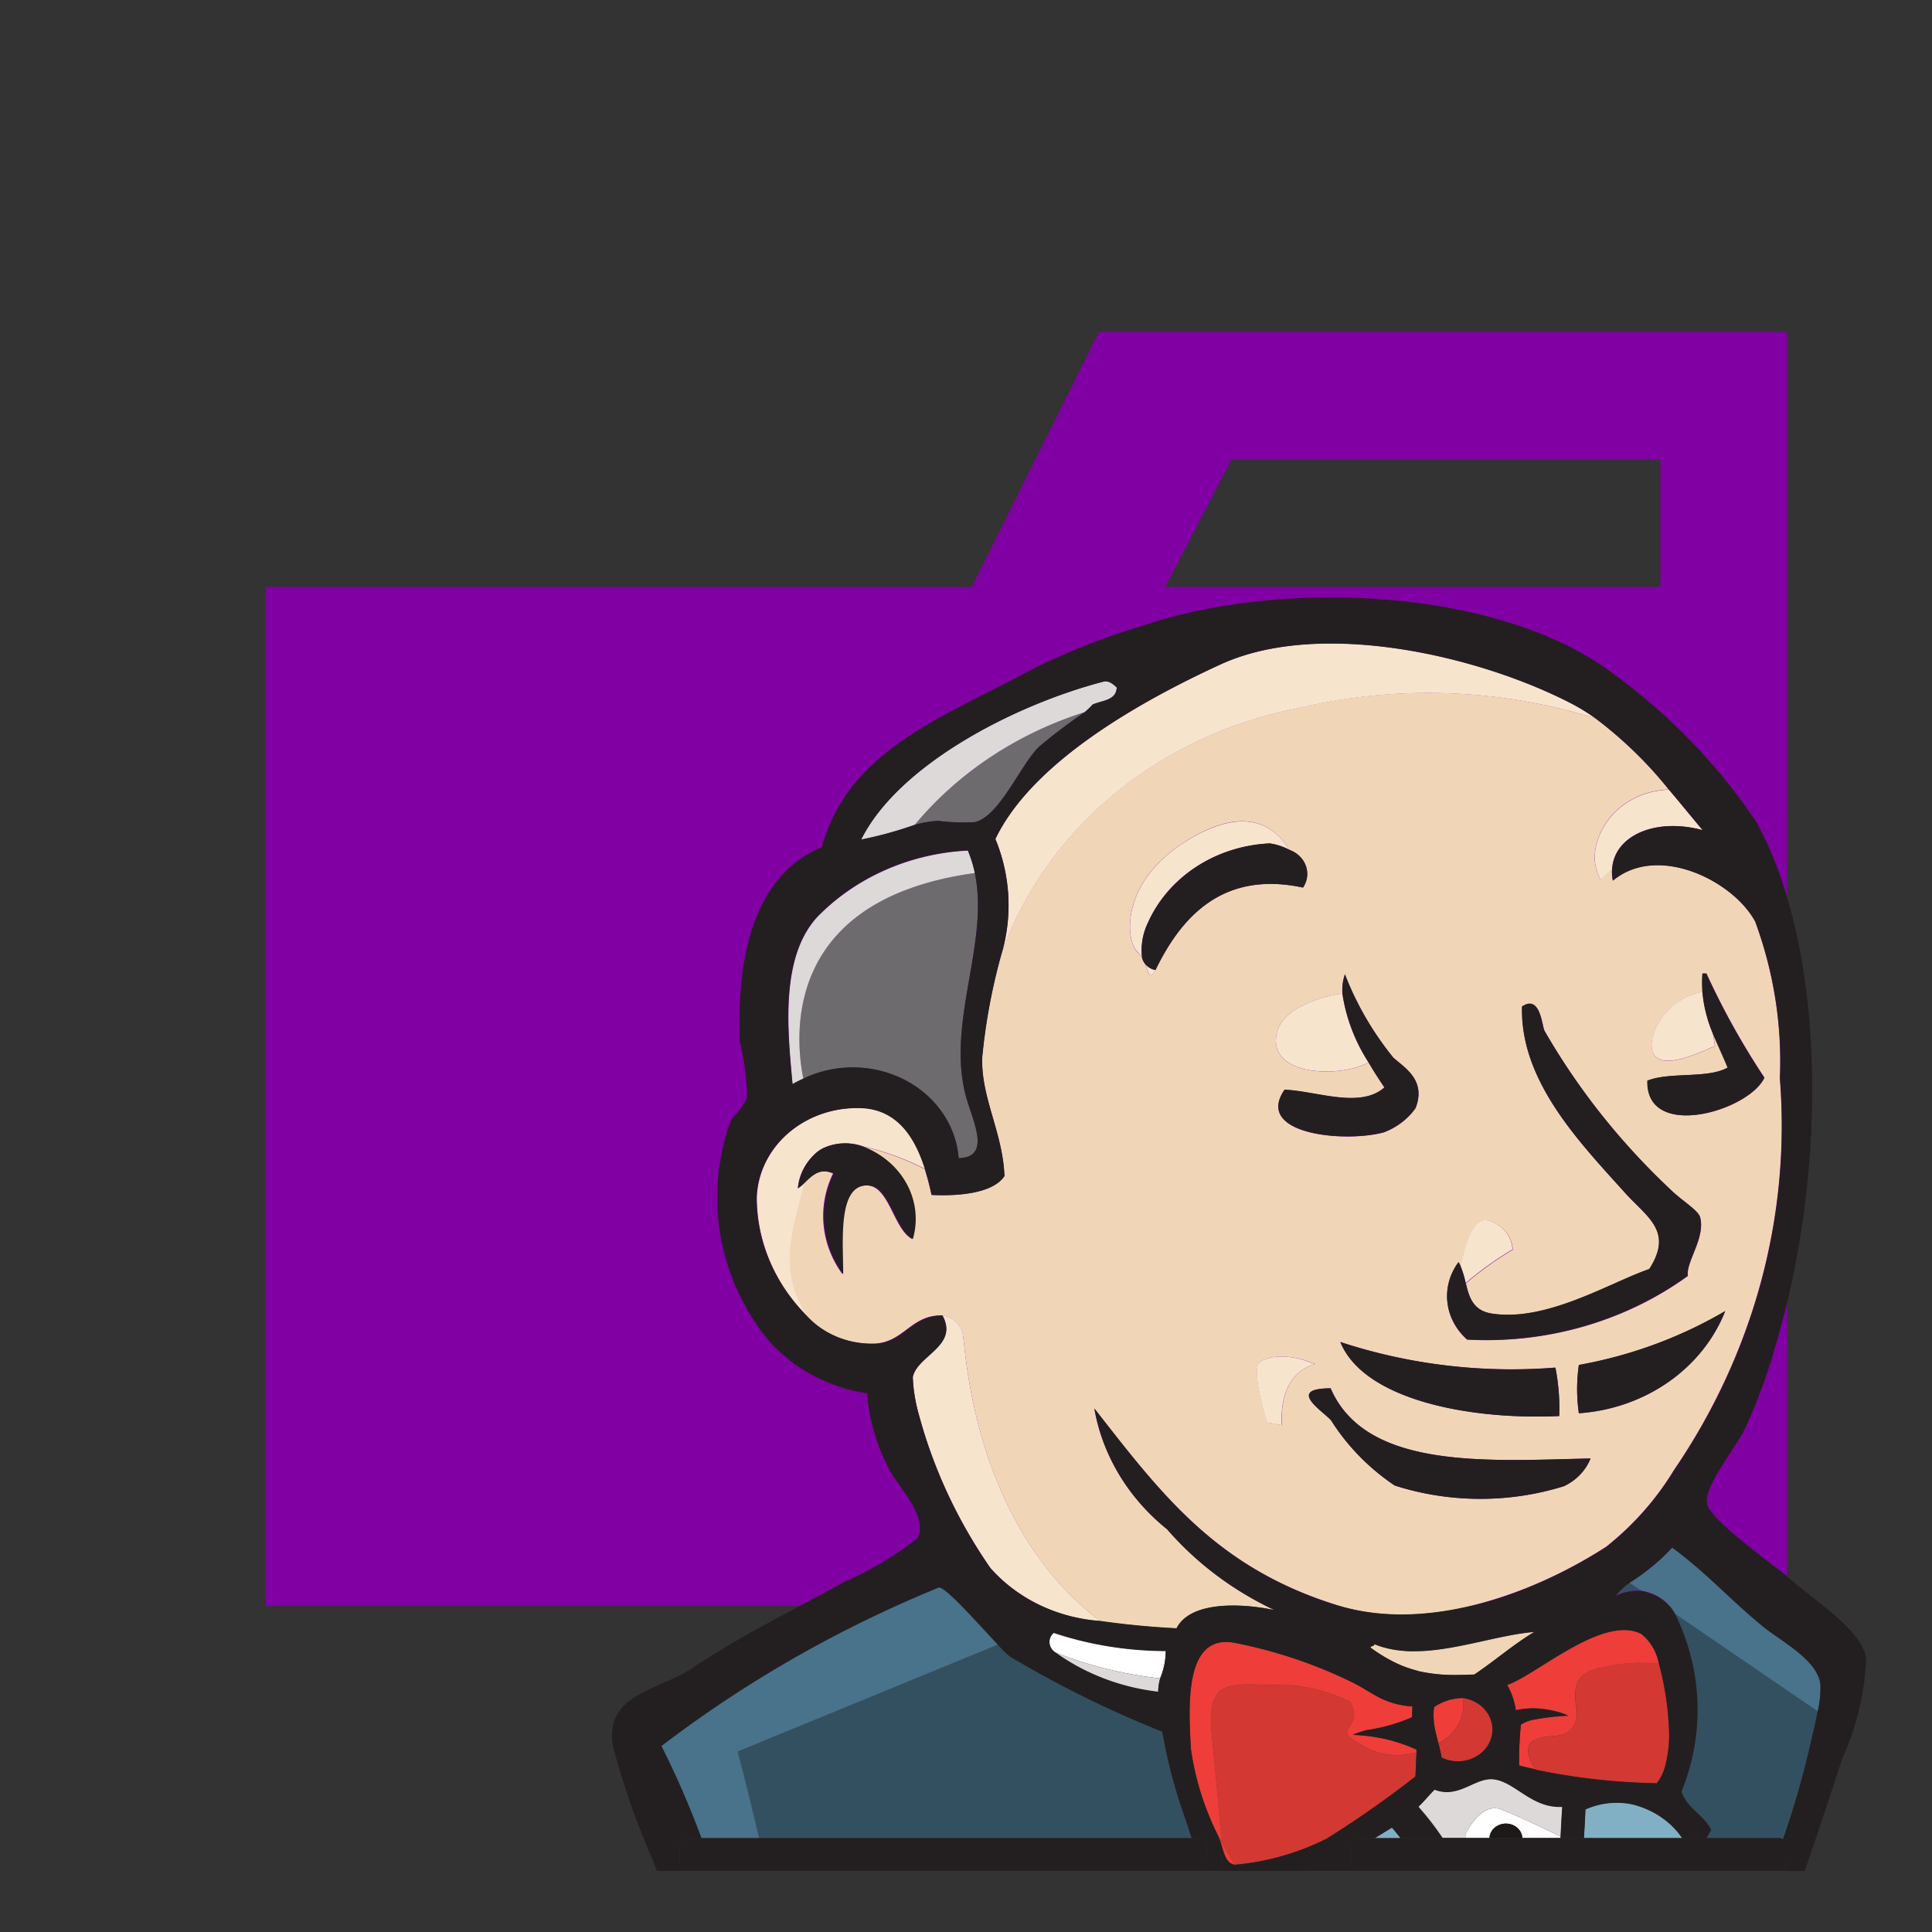 <?xml version="1.0" encoding="UTF-8" standalone="no"?>
<svg
   viewBox="0 0 32 32"
   version="1.1"
   id="svg1386"
   sodipodi:docname="folder_type_jenkins.svg"
   inkscape:version="1.1.2 (0a00cf5339, 2022-02-04)"
   xmlns:inkscape="http://www.inkscape.org/namespaces/inkscape"
   xmlns:sodipodi="http://sodipodi.sourceforge.net/DTD/sodipodi-0.dtd"
   xmlns="http://www.w3.org/2000/svg"
   xmlns:svg="http://www.w3.org/2000/svg">
  <rect x="0" y="0" width="32" height="32" fill="#333333" stroke="none"/>
  <defs
     id="defs1390" />
  <sodipodi:namedview
     id="namedview1388"
     pagecolor="#ffffff"
     bordercolor="#666666"
     borderopacity="1.0"
     inkscape:pageshadow="2"
     inkscape:pageopacity="0.0"
     inkscape:pagecheckerboard="0"
     showgrid="false"
     inkscape:zoom="26.0625"
     inkscape:cx="9.1702638"
     inkscape:cy="16"
     inkscape:window-width="2560"
     inkscape:window-height="1371"
     inkscape:window-x="0"
     inkscape:window-y="32"
     inkscape:window-maximized="1"
     inkscape:current-layer="svg1386" />
  <title
     id="title1276">file_type_jenkins</title>
  <path
     d="M 27.5,5.5 H 18.2 L 16.1,9.72 H 4.4 V 26.6 H 29.6 V 5.5 Z m 0,4.22 h -8.2 l 1.1,-2.11 h 7.1 z"
     style="fill:#8000a3;stroke-width:1.002;fill-opacity:1"
     id="path1474" />
  <path
     d="m 23.404,27.351 c -0.056,0 -0.111,0 -0.164,-0.007 0.053,0.004 0.108,0.007 0.164,0.007 z"
     style="fill:none;stroke-width:0.785"
     id="path1278" />
  <path
     d="m 22.918,27.286 a 1.58,1.454 0 0 0 0.321,0.057 1.58,1.454 0 0 1 -0.321,-0.057 z"
     style="fill:none;stroke-width:0.785"
     id="path1280" />
  <path
     d="m 23.877,29.112 c -0.017,-0.091 -0.035,-0.166 -0.052,-0.234 v 0 c 0.017,0.067 0.035,0.142 0.052,0.234 z"
     style="fill:none;stroke-width:0.785"
     id="path1282" />
  <path
     d="m 13.516,19.096 a 0.681,0.627 0 0 1 0.134,-0.086 0.476,0.438 0 0 0 -0.134,0.086 z"
     style="fill:#f0d6b7;stroke-width:0.785"
     id="path1284" />
  <path
     d="m 15.953,22.138 c 0.049,0.317 0.196,3.137 2.265,4.708 a 12.662,11.649 0 0 0 1.268,0.122 c 0.229,-0.452 1.074,-0.417 1.625,-0.301 A 5.443,5.008 0 0 1 19.329,25.327 3.657,3.364 0 0 1 18.124,23.327 c 1.104,1.409 2.016,2.636 4.022,3.259 1.519,0.469 3.292,-0.215 4.459,-0.969 a 5.124,4.714 0 0 0 1.118,-1.265 11.661,10.728 0 0 0 1.756,-6.494 7.833,7.207 0 0 0 -0.409,-2.596 c -0.371,-0.684 -1.624,-1.296 -2.358,-0.678 a 0.876,0.806 0 0 1 -0.013,-0.185 c -0.117,0.101 -0.188,0.175 -0.188,0.175 a 0.99,0.911 0 0 1 -0.1,-0.367 1.27,1.168 0 0 1 1.228,-1.13 7.102,6.534 0 0 0 -1.211,-1.177 8.589,7.902 0 0 0 -4.951,-0.167 6.599,6.071 0 0 0 -4.892,4.068 11.532,10.61 0 0 0 -0.318,1.705 c -0.025,0.666 0.341,1.247 0.368,1.971 -0.196,0.297 -0.793,0.334 -1.207,0.313 -0.03,-0.141 -0.067,-0.285 -0.111,-0.426 a 4.223,3.885 0 0 0 -1.036,-0.377 1.407,1.295 0 0 1 0.826,1.535 c -0.305,-0.16 -0.378,-0.866 -0.737,-0.887 -0.513,-0.029 -0.419,0.916 -0.417,1.469 a 1.876,1.726 0 0 1 -0.156,-1.667 c -0.233,-0.105 -0.364,0.046 -0.491,0.163 -0.182,0.78 -0.448,1.411 0.051,2.2 a 1.42,1.306 0 0 0 1.158,0.452 c 0.464,-0.042 0.578,-0.47 1.084,-0.466 a 0.42,0.386 0 0 1 0.353,0.353 z m 5.28,1.467 -0.246,-0.046 c 0,0 -0.257,-0.829 -0.133,-0.984 0.066,-0.081 0.426,-0.202 0.93,0.021 -0.003,7.54e-4 -0.601,0.093 -0.551,1.009 z m 4.672,1.01 a 4.315,3.97 0 0 1 -2.805,-0.011 3.837,3.531 0 0 1 -1.05,-1.075 c -0.127,-0.151 -0.759,-0.533 -0.01,-0.534 v 0 c 0.587,1.356 2.604,1.199 4.304,1.162 a 0.91,0.837 0 0 1 -0.439,0.458 z m 0.246,-1.205 a 3.288,3.025 0 0 1 0,-0.801 6.99,6.431 0 0 0 2.423,-0.893 v 0 a 2.804,2.58 0 0 1 -2.424,1.692 z m 2.256,-6.081 c -0.15,0.046 -1.122,0.574 -1.046,-0.092 a 1.104,1.015 0 0 1 0.84,-0.811 2.487,2.288 0 0 1 0,-0.301 v 0 h 0.065 a 14.038,12.916 0 0 0 0.96,1.725 c -0.26,0.556 -1.965,1.047 -1.937,0.05 0.368,-0.151 1.005,-0.03 1.331,-0.219 -0.077,-0.194 -0.164,-0.377 -0.246,-0.569 z m -4.247,3.578 a 0.589,0.542 0 0 1 0.038,0.075 c 0.074,-0.382 0.212,-0.829 0.449,-0.763 a 0.56,0.515 0 0 1 0.409,0.481 5.656,5.204 0 0 0 -0.776,0.556 c 0.053,0.226 0.118,0.452 0.428,0.503 0.906,0.142 1.959,-0.51 2.611,-0.737 0.404,-0.627 -0.035,-0.857 -0.399,-1.26 -0.745,-0.829 -1.744,-1.85 -1.708,-3.088 0.301,-0.201 0.327,0.307 0.37,0.399 a 12.286,11.304 0 0 0 2.082,2.626 c 0.175,0.176 0.464,0.346 0.496,0.463 0.093,0.34 -0.241,0.746 -0.202,0.972 v 0 a 5.393,4.962 0 0 1 -3.657,1.055 1.082,0.996 0 0 1 -0.143,-1.282 z m 1.603,1.748 a 4.039,3.716 0 0 1 0.062,0.799 C 24.342,23.522 22.589,23.184 22.2,22.227 a 8.421,7.747 0 0 0 3.562,0.426 z m -3.485,-6.514 a 5.694,5.238 0 0 0 0.8,1.378 c 0.187,0.167 0.549,0.371 0.369,0.835 a 1.151,1.059 0 0 1 -0.526,0.402 c -0.647,0.176 -2.154,0.036 -1.644,-0.706 0.535,0.023 1.254,0.319 1.654,-0.038 -0.078,-0.114 -0.171,-0.257 -0.264,-0.415 -0.409,0.238 -1.534,0.249 -1.534,-0.361 0,-0.642 1.096,-0.779 1.096,-0.779 l 0.008,0.018 a 0.909,0.836 0 0 1 0.039,-0.337 z m -2.64,-2.206 c 0.978,-0.614 1.474,-0.264 1.719,0.142 a 0.465,0.428 0 0 1 0.224,0.624 c -1.357,-0.291 -2.032,0.523 -2.444,1.366 -0.106,0.176 -0.111,0.051 -0.172,-0.102 a 0.321,0.295 0 0 1 -0.05,-0.102 0.451,0.415 0 0 0 -0.075,-0.091 c -0.196,-0.186 -0.299,-1.148 0.797,-1.836 z"
     style="fill:#f0d6b7;stroke-width:0.785"
     id="path1286" />
  <path
     d="m 12.572,30.444 h 7.166 c -0.033,-0.102 -0.065,-0.202 -0.097,-0.297 A 9.959,9.163 0 0 1 19.252,28.68 17.258,15.878 0 0 1 16.725,27.434 1.927,1.772 0 0 1 16.528,27.24 l -4.312,1.772 c 0,0 0.155,0.568 0.355,1.432 z"
     style="fill:#335061;stroke-width:0.785"
     id="path1288" />
  <path
     d="m 15.151,13.662 a 1.74,1.601 0 0 1 0.382,-0.066 3.125,2.875 0 0 0 0.612,0.022 c 0.404,-0.093 0.747,-0.927 1.052,-1.238 a 9.279,8.537 0 0 1 0.77,-0.585 6.014,5.534 0 0 0 -2.816,1.867 z"
     style="fill:#6d6b6d;stroke-width:0.785"
     id="path1290" />
  <path
     d="m 13.304,17.869 a 1.758,1.617 0 0 1 2.575,1.316 c 0.568,-0.014 0.212,-0.652 0.11,-1.064 -0.302,-1.211 0.399,-2.516 0.157,-3.662 -3.165,0.435 -2.987,2.672 -2.842,3.41 z"
     style="fill:#6d6b6d;stroke-width:0.785"
     id="path1292" />
  <path
     d="m 18.275,11.29 c -1.49,0.389 -3.399,1.385 -4.012,2.616 a 6.05,5.566 0 0 0 0.888,-0.244 6.014,5.534 0 0 1 2.816,-1.867 1.348,1.241 0 0 0 0.13,-0.125 c 0.157,-0.07 0.39,-0.065 0.399,-0.282 -0.068,-0.067 -0.14,-0.118 -0.221,-0.097 z"
     style="fill:#dcd9d8;stroke-width:0.785"
     id="path1294" />
  <path
     d="m 13.568,15.157 c -0.655,0.667 -0.521,1.915 -0.44,2.803 a 1.9,1.748 0 0 1 0.178,-0.09 c -0.147,-0.737 -0.323,-2.975 2.842,-3.41 a 2.301,2.117 0 0 0 -0.116,-0.371 3.61,3.321 0 0 0 -2.464,1.069 z"
     style="fill:#dcd9d8;stroke-width:0.785"
     id="path1296" />
  <path
     d="M 15.953,22.138 A 0.42,0.386 0 0 0 15.609,21.786 c 0.274,0.503 -0.422,0.661 -0.491,1.021 a 3.142,2.89 0 0 0 0.102,0.627 9.294,8.55 0 0 0 1.183,2.535 2.604,2.396 0 0 0 1.818,0.878 c -2.071,-1.571 -2.219,-4.391 -2.268,-4.708 z"
     style="fill:#f7e4cd;stroke-width:0.785"
     id="path1298" />
  <path
     d="M 25.051,20.696 A 0.56,0.515 0 0 0 24.642,20.215 c -0.237,-0.062 -0.374,0.381 -0.449,0.763 a 1.945,1.79 0 0 1 0.082,0.273 5.656,5.204 0 0 1 0.776,-0.556 z"
     style="fill:#f7e4cd;stroke-width:0.785"
     id="path1300" />
  <path
     d="m 27.359,17.235 c -0.075,0.666 0.901,0.138 1.046,0.092 l -0.035,-0.215 a 2.649,2.437 0 0 1 -0.171,-0.688 1.104,1.015 0 0 0 -0.84,0.811 z"
     style="fill:#f7e4cd;stroke-width:0.785"
     id="path1302" />
  <path
     d="m 21.133,17.235 c 0,0.609 1.122,0.599 1.534,0.361 a 3.318,3.053 0 0 1 -0.43,-1.122 l -0.008,-0.018 c 0,0 -1.096,0.137 -1.096,0.779 z"
     style="fill:#f7e4cd;stroke-width:0.785"
     id="path1304" />
  <path
     d="m 13.316,19.601 a 0.655,0.603 0 0 1 -0.102,0.082 1,0.92 0 0 1 0.303,-0.588 0.476,0.438 0 0 1 0.133,-0.085 0.802,0.737 0 0 1 0.64,-0.024 4.223,3.885 0 0 1 1.036,0.377 c -0.158,-0.5 -0.429,-0.951 -0.989,-1.008 a 1.665,1.532 0 0 0 -1.801,1.479 3.159,2.906 0 0 0 0.831,1.964 c -0.499,-0.785 -0.233,-1.415 -0.051,-2.196 z"
     style="fill:#f7e4cd;stroke-width:0.785"
     id="path1306" />
  <path
     d="m 21.482,11.735 a 8.589,7.902 0 0 1 4.951,0.167 3.379,3.109 0 0 0 -0.401,-0.248 c -1.547,-0.803 -4.164,-1.406 -5.813,-0.652 -1.327,0.609 -3.122,1.617 -3.733,2.893 a 3.364,3.095 0 0 1 0.101,1.907 6.599,6.071 0 0 1 4.896,-4.068 z"
     style="fill:#f7e4cd;stroke-width:0.785"
     id="path1308" />
  <path
     d="m 26.413,14.21 a 0.99,0.911 0 0 0 0.1,0.367 c 0,0 0.071,-0.075 0.188,-0.175 0.025,-0.553 0.708,-0.868 1.5,-0.652 -0.182,-0.215 -0.366,-0.444 -0.558,-0.67 a 1.27,1.168 0 0 0 -1.231,1.13 z"
     style="fill:#f7e4cd;stroke-width:0.785"
     id="path1310" />
  <path
     d="m 18.966,15.965 c 0.061,0.151 0.067,0.279 0.172,0.102 a 0.285,0.262 0 0 1 -0.172,-0.102 z"
     style="fill:#f7e4cd;stroke-width:0.785"
     id="path1312" />
  <path
     d="m 18.916,15.863 a 1.217,1.119 0 0 1 0.093,-0.571 2.306,2.121 0 0 1 2.022,-1.322 0.941,0.866 0 0 1 0.327,0.108 c -0.246,-0.405 -0.737,-0.753 -1.719,-0.142 -1.095,0.688 -0.996,1.65 -0.797,1.833 a 0.451,0.415 0 0 1 0.073,0.093 z"
     style="fill:#f7e4cd;stroke-width:0.785"
     id="path1314" />
  <path
     d="m 12.217,29.012 4.312,-1.772 c -0.316,-0.337 -0.883,-0.979 -0.982,-0.947 a 19.715,18.138 0 0 0 -4.593,2.625 16.568,15.243 0 0 1 0.663,1.526 h 0.956 c -0.201,-0.864 -0.355,-1.432 -0.355,-1.432 z"
     style="fill:#49728b;stroke-width:0.785"
     id="path1316" />
  <path
     d="m 29.534,30.465 a 17.059,15.695 0 0 0 0.449,-1.55 c 0.029,-0.136 0.087,-0.358 0.128,-0.569 L 27.747,26.73 a 4.194,3.859 0 0 1 0.106,2.938 c 0.082,0.28 0.372,0.388 0.491,0.64 -0.028,0.045 -0.056,0.09 -0.082,0.135 h 1.208 a 0.122,0.112 0 0 1 0.062,0.022 z"
     style="fill:#335061;stroke-width:0.785"
     id="path1318" />
  <path
     d="m 27.439,29.536 a 0.885,0.814 0 0 0 0.141,-0.287 0.885,0.814 0 0 1 -0.141,0.287 z"
     style="fill:#335061;stroke-width:0.785"
     id="path1320" />
  <path
     d="m 26.764,26.427 a 0.776,0.714 0 0 1 0.421,-0.08 L 26.99,26.213 a 1.193,1.098 0 0 0 -0.226,0.213 z"
     style="fill:#335061;stroke-width:0.785"
     id="path1322" />
  <path
     d="m 30.153,27.883 c -0.061,-0.405 -0.655,-0.704 -0.96,-0.954 -0.56,-0.462 -0.91,-0.869 -1.493,-1.3 a 3.595,3.308 0 0 1 -0.711,0.585 l 0.195,0.133 a 0.763,0.702 0 0 1 0.562,0.384 l 2.361,1.614 a 1.915,1.762 0 0 0 0.046,-0.463 z"
     style="fill:#49728b;stroke-width:0.785"
     id="path1324" />
  <path
     d="m 24.271,30.384 a 0.359,0.33 0 0 0 0.007,0.057 h 0.392 a 0.273,0.251 0 0 1 0.545,0 h 0.634 v -0.023 c -0.224,-0.108 -0.715,-0.343 -0.982,-0.447 -0.347,-0.134 -0.596,0.412 -0.596,0.412 z"
     style="fill:#ffffff;stroke-width:0.785"
     id="path1326" />
  <path
     d="m 24.271,30.384 c 0,0 0.246,-0.55 0.598,-0.413 0.264,0.104 0.754,0.338 0.982,0.447 0.008,-0.166 0.016,-0.331 0.028,-0.497 -0.506,0.029 -0.787,-0.421 -1.141,-0.456 -0.309,-0.031 -0.573,0.328 -0.974,0.172 -0.093,0.093 -0.176,0.195 -0.27,0.287 a 5.169,4.755 0 0 1 0.4,0.516 h 0.39 a 0.359,0.33 0 0 1 -0.012,-0.057 z"
     style="fill:#dcd9d8;stroke-width:0.785"
     id="path1328" />
  <path
     d="m 19.309,27.348 a 5.517,5.076 0 0 1 -1.858,-0.301 0.231,0.212 0 0 0 0.014,0.317 6.269,5.768 0 0 0 1.752,0.435 1.431,1.317 0 0 0 0.092,-0.451 z"
     style="fill:#ffffff;stroke-width:0.785"
     id="path1330" />
  <path
     d="m 19.183,28.026 a 1.01,0.929 0 0 1 0.034,-0.226 6.269,5.768 0 0 1 -1.752,-0.435 3.469,3.192 0 0 0 1.719,0.661 z"
     style="fill:#dcd9d8;stroke-width:0.785"
     id="path1332" />
  <path
     d="m 27.58,29.249 a 2.426,2.232 0 0 0 0.06,-0.655 5.778,5.316 0 0 0 -0.164,-1.038 2.456,2.26 0 0 0 -0.826,0.037 c -0.246,0.046 -0.499,0.092 -0.548,0.367 -0.049,0.275 0.1,0.413 -0.05,0.642 -0.15,0.229 -0.399,0.092 -0.648,0.226 -0.169,0.093 -0.062,0.335 0.024,0.481 a 9.938,9.143 0 0 0 2.013,0.226 0.885,0.814 0 0 0 0.138,-0.285 z"
     style="fill:#d33833;stroke-width:0.785"
     id="path1334" />
  <path
     d="m 20.169,30.399 c 0.013,0.032 0.027,0.066 0.038,0.096 0.011,0.03 0.024,0.07 0.034,0.105 l -0.007,-0.088 z"
     style="fill:#d33833;stroke-width:0.785"
     id="path1336" />
  <path
     d="m 23.445,29.424 q 0.008,-0.199 0.017,-0.397 a 1.072,0.986 0 0 1 -0.786,-0.056 c -0.767,-0.385 -0.041,-0.271 -0.313,-0.782 a 2.649,2.438 0 0 0 -1.002,-0.275 c -1.005,0 -1.392,-0.186 -1.284,0.881 0.056,0.572 0.107,1.144 0.156,1.717 0.082,0.142 0.156,0.269 0.215,0.377 a 3.958,3.641 0 0 0 1.501,-0.421 17.199,15.824 0 0 0 1.496,-1.044 z"
     style="fill:#d33833;stroke-width:0.785"
     id="path1338" />
  <path
     d="m 23.825,28.878 c 0.017,0.067 0.035,0.142 0.052,0.234 v 0 a 0.573,0.527 0 1 0 0.35,-0.987 0.78,0.718 0 0 1 -0.403,0.753 z"
     style="fill:#d33833;stroke-width:0.785"
     id="path1340" />
  <path
     d="m 25.402,28.83 c 0.246,-0.138 0.499,0 0.648,-0.226 0.149,-0.226 0,-0.367 0.05,-0.642 0.05,-0.275 0.299,-0.321 0.548,-0.367 a 2.456,2.26 0 0 1 0.826,-0.037 0.921,0.847 0 0 0 -0.285,-0.491 c -0.612,-0.328 -1.683,0.621 -2.182,0.823 l -0.047,0.017 a 1.387,1.276 0 0 1 0.143,0.42 1.208,1.111 0 0 1 0.337,-0.032 1.442,1.327 0 0 1 0.226,0.025 c 0.037,0.007 0.073,0.015 0.109,0.024 a 1.198,1.102 0 0 1 0.199,0.069 3.446,3.171 0 0 0 -0.62,0.075 0.573,0.527 0 0 0 -0.164,0.072 7.056,6.492 0 0 0 -0.029,0.678 q 0.129,0.034 0.264,0.063 c -0.086,-0.138 -0.193,-0.38 -0.024,-0.473 z"
     style="fill:#ef3d3a;stroke-width:0.785"
     id="path1342" />
  <path
     d="m 20.242,30.599 c 0.042,0.138 0.078,0.262 0.207,0.29 -0.059,-0.108 -0.133,-0.236 -0.215,-0.377 z"
     style="fill:#ef3d3a;stroke-width:0.785"
     id="path1344" />
  <path
     d="m 20.077,28.794 c -0.106,-1.067 0.278,-0.881 1.284,-0.881 a 2.649,2.438 0 0 1 1.002,0.275 c 0.272,0.511 -0.454,0.397 0.313,0.782 a 1.072,0.986 0 0 0 0.786,0.056 v -0.047 a 2.488,2.289 0 0 0 -0.75,-0.218 2.866,2.636 0 0 0 -0.304,-0.027 1.273,1.171 0 0 1 0.238,-0.08 2.69,2.474 0 0 0 0.742,-0.212 c 0,-0.06 0.005,-0.119 0.007,-0.178 a 1.542,1.418 0 0 1 -0.164,-0.02 1.281,1.179 0 0 1 -0.145,-0.033 1.298,1.194 0 0 1 -0.241,-0.096 c -0.146,-0.075 -0.271,-0.163 -0.43,-0.243 a 7.432,6.837 0 0 0 -1.972,-0.664 c -0.754,-0.133 -0.761,0.832 -0.729,1.543 0,0.075 0.006,0.145 0.011,0.211 a 5.391,4.96 0 0 0 0.445,1.431 l 0.065,0.113 C 20.186,29.939 20.134,29.367 20.077,28.794 Z"
     style="fill:#ef3d3a;stroke-width:0.785"
     id="path1346" />
  <path
     d="m 24.228,28.124 a 0.826,0.76 0 0 0 -0.477,0.151 1.392,1.281 0 0 0 0.006,0.31 c 0.009,0.059 0.023,0.117 0.039,0.179 l 0.025,0.099 v 0.013 0 a 0.78,0.718 0 0 0 0.406,-0.752 z"
     style="fill:#ef3d3a;stroke-width:0.785"
     id="path1348" />
  <path
     d="m 19.01,15.292 a 1.217,1.119 0 0 0 -0.093,0.571 0.321,0.295 0 0 0 0.05,0.102 0.285,0.262 0 0 0 0.172,0.102 c 0.409,-0.844 1.086,-1.657 2.444,-1.366 a 0.465,0.428 0 0 0 -0.224,-0.624 0.941,0.866 0 0 0 -0.327,-0.108 2.306,2.121 0 0 0 -2.021,1.322 z"
     style="fill:#231f20;stroke-width:0.785"
     id="path1350" />
  <path
     d="m 27.284,17.9 c -0.026,0.997 1.678,0.506 1.937,-0.05 a 14.038,12.916 0 0 1 -0.96,-1.725 h -0.065 v 0 a 2.487,2.288 0 0 0 0,0.301 2.649,2.437 0 0 0 0.171,0.688 c 0.078,0.193 0.168,0.377 0.246,0.569 -0.325,0.186 -0.963,0.068 -1.33,0.216 z"
     style="fill:#231f20;stroke-width:0.785"
     id="path1352" />
  <path
     d="m 22.93,18.01 c -0.4,0.357 -1.119,0.06 -1.654,0.038 -0.51,0.742 0.997,0.881 1.644,0.706 a 1.151,1.059 0 0 0 0.526,-0.402 c 0.179,-0.465 -0.183,-0.668 -0.369,-0.835 a 5.694,5.238 0 0 1 -0.8,-1.378 0.909,0.836 0 0 0 -0.04,0.335 3.318,3.053 0 0 0 0.43,1.122 c 0.093,0.158 0.186,0.301 0.264,0.415 z"
     style="fill:#231f20;stroke-width:0.785"
     id="path1354" />
  <path
     d="m 24.298,22.185 a 5.393,4.962 0 0 0 3.657,-1.055 v 0 c -0.038,-0.226 0.295,-0.633 0.202,-0.972 -0.032,-0.117 -0.321,-0.286 -0.496,-0.463 a 12.286,11.304 0 0 1 -2.082,-2.626 c -0.043,-0.093 -0.07,-0.603 -0.37,-0.399 -0.036,1.237 0.963,2.26 1.708,3.088 0.364,0.403 0.802,0.634 0.399,1.26 -0.655,0.226 -1.705,0.881 -2.611,0.737 -0.31,-0.049 -0.375,-0.275 -0.428,-0.503 a 1.945,1.79 0 0 0 -0.082,-0.273 0.589,0.542 0 0 0 -0.038,-0.075 1.082,0.996 0 0 0 0.142,1.28 z"
     style="fill:#231f20;stroke-width:0.785"
     id="path1356" />
  <path
     d="m 13.65,19.01 a 0.681,0.627 0 0 0 -0.13,0.084 1,0.92 0 0 0 -0.303,0.588 0.655,0.603 0 0 0 0.102,-0.082 c 0.125,-0.118 0.256,-0.269 0.491,-0.163 a 1.876,1.726 0 0 0 0.156,1.667 c 0,-0.552 -0.096,-1.497 0.417,-1.469 0.359,0.02 0.431,0.726 0.737,0.887 a 1.407,1.295 0 0 0 -0.833,-1.534 0.802,0.737 0 0 0 -0.637,0.023 z"
     style="fill:#231f20;stroke-width:0.785"
     id="path1358" />
  <path
     d="m 26.151,22.607 a 3.288,3.025 0 0 0 0,0.801 2.804,2.58 0 0 0 2.425,-1.694 v 0 a 6.99,6.431 0 0 1 -2.425,0.893 z"
     style="fill:#231f20;stroke-width:0.785"
     id="path1360" />
  <path
     d="m 25.825,23.454 a 4.039,3.716 0 0 0 -0.063,-0.803 8.421,7.747 0 0 1 -3.562,-0.423 c 0.389,0.958 2.142,1.296 3.625,1.226 z"
     style="fill:#231f20;stroke-width:0.785"
     id="path1362" />
  <path
     d="m 22.039,22.995 v 0 c -0.749,0 -0.117,0.384 0.01,0.534 a 3.837,3.531 0 0 0 1.051,1.076 4.315,3.97 0 0 0 2.805,0.011 0.91,0.837 0 0 0 0.439,-0.459 c -1.701,0.038 -3.718,0.194 -4.305,-1.162 z"
     style="fill:#231f20;stroke-width:0.785"
     id="path1364" />
  <path
     d="m 27.864,30.444 a 1.399,1.287 0 0 0 -0.853,-0.567 1.173,1.079 0 0 0 -0.752,0.09 c -0.006,0.151 -0.015,0.313 -0.025,0.476 z"
     style="fill:#81b0c4;stroke-width:0.785"
     id="path1366" />
  <path
     d="m 25.416,27.031 c -0.562,0.046 -1.222,0.281 -1.844,0.316 -0.056,0 -0.113,0.004 -0.169,0.004 -0.056,0 -0.111,0 -0.164,-0.007 a 1.58,1.454 0 0 1 -0.321,-0.057 1.364,1.255 0 0 1 -0.154,-0.053 c 0,0.039 -0.058,0.025 -0.067,0.057 0.07,0.05 0.137,0.095 0.202,0.135 0.066,0.04 0.13,0.075 0.195,0.108 a 1.816,1.671 0 0 0 0.389,0.143 2.499,2.299 0 0 0 0.668,0.068 c 0.082,0 0.174,0 0.268,-0.007 0.34,-0.228 0.641,-0.494 0.996,-0.707 z"
     style="fill:#f0d6b7;stroke-width:0.785"
     id="path1368" />
  <path
     d="m 23.054,30.27 -0.287,0.176 h 0.431 q -0.07,-0.09 -0.144,-0.176 z"
     style="fill:#81b0c4;stroke-width:0.785"
     id="path1370" />
  <path
     d="m 11.26,30.813 v -0.252 a 0.125,0.115 0 0 1 0.125,-0.115 h 0.232 a 16.568,15.243 0 0 0 -0.663,-1.526 19.715,18.138 0 0 1 4.593,-2.625 c 0.097,-0.035 0.664,0.609 0.982,0.947 a 1.927,1.772 0 0 0 0.196,0.194 17.258,15.878 0 0 0 2.527,1.247 9.959,9.163 0 0 0 0.39,1.467 c 0.032,0.095 0.064,0.196 0.097,0.297 h 0.133 a 0.125,0.115 0 0 1 0.125,0.115 v 0.119 h 0.114 a 0.125,0.115 0 0 1 0.125,0.115 v 0.192 h 1.384 v -0.192 a 0.125,0.115 0 0 1 0.125,-0.115 h 0.639 v -0.119 a 0.125,0.115 0 0 1 0.125,-0.115 h 0.26 l 0.287,-0.176 q 0.074,0.086 0.144,0.176 h 0.69 a 5.169,4.755 0 0 0 -0.4,-0.516 c 0.094,-0.092 0.178,-0.193 0.27,-0.287 0.403,0.155 0.665,-0.203 0.974,-0.172 0.355,0.035 0.635,0.485 1.141,0.456 -0.011,0.166 -0.02,0.331 -0.028,0.497 v 0.023 h 0.388 c 0.01,-0.163 0.019,-0.323 0.025,-0.476 a 1.173,1.079 0 0 1 0.752,-0.09 1.399,1.287 0 0 1 0.853,0.567 h 0.394 c 0.028,-0.045 0.056,-0.09 0.082,-0.135 -0.117,-0.252 -0.405,-0.359 -0.491,-0.64 a 4.194,3.859 0 0 0 -0.106,-2.938 0.763,0.702 0 0 0 -0.562,-0.384 0.776,0.714 0 0 0 -0.421,0.08 1.193,1.098 0 0 1 0.225,-0.213 3.595,3.308 0 0 0 0.711,-0.585 c 0.583,0.432 0.934,0.838 1.493,1.299 0.303,0.25 0.901,0.55 0.96,0.954 a 1.915,1.762 0 0 1 -0.044,0.463 c -0.042,0.212 -0.098,0.433 -0.128,0.569 a 17.059,15.695 0 0 1 -0.447,1.549 0.123,0.113 0 0 1 0.059,0.096 v 0.426 h 0.301 c 0.211,-0.609 0.418,-1.232 0.627,-1.875 a 5.082,4.676 0 0 0 0.391,-1.647 c -0.064,-0.465 -0.851,-0.953 -1.267,-1.321 -0.23,-0.204 -1.304,-0.954 -1.366,-1.235 -0.062,-0.281 0.438,-0.887 0.599,-1.195 a 9.554,8.79 0 0 0 0.508,-1.347 c 0.845,-2.732 0.931,-6.486 -0.278,-8.732 A 10.267,9.446 0 0 0 26.571,11.052 C 24.688,9.74 21.198,9.595 18.925,10.365 a 11.037,10.155 0 0 0 -1.801,0.707 c -1.488,0.803 -3.069,1.341 -3.51,2.959 -1.087,0.452 -1.416,1.733 -1.361,3.215 a 5.093,4.686 0 0 1 0.122,0.924 c -0.03,0.139 -0.234,0.316 -0.275,0.405 a 4.339,3.992 0 0 0 0.499,3.459 2.64,2.429 0 0 0 1.763,1.043 3.74,3.441 0 0 0 0.366,1.259 c 0.139,0.281 0.659,0.786 0.468,1.144 a 5.721,5.263 0 0 1 -1.224,0.728 c -0.948,0.524 -1.637,0.844 -2.51,1.424 -0.567,0.377 -1.452,0.423 -1.31,1.288 a 14.63,13.46 0 0 0 0.662,1.893 c 0.02,0.059 0.043,0.117 0.065,0.175 h 0.385 z M 18.098,11.669 a 1.348,1.241 0 0 1 -0.13,0.125 9.279,8.537 0 0 0 -0.77,0.585 c -0.305,0.311 -0.647,1.146 -1.052,1.238 a 3.125,2.875 0 0 1 -0.612,-0.022 1.74,1.601 0 0 0 -0.382,0.066 6.05,5.566 0 0 1 -0.888,0.245 c 0.612,-1.232 2.522,-2.227 4.012,-2.616 0.082,-0.021 0.154,0.03 0.222,0.097 -0.009,0.216 -0.242,0.212 -0.4,0.282 z m -1.953,2.787 c 0.246,1.146 -0.459,2.451 -0.157,3.662 0.102,0.411 0.458,1.05 -0.11,1.064 a 1.758,1.617 0 0 0 -2.575,-1.316 1.9,1.748 0 0 0 -0.178,0.09 c -0.082,-0.888 -0.218,-2.136 0.44,-2.803 a 3.61,3.321 0 0 1 2.464,-1.069 2.301,2.117 0 0 1 0.116,0.374 z M 13.367,21.797 a 3.159,2.906 0 0 1 -0.837,-1.959 1.665,1.532 0 0 1 1.801,-1.479 c 0.56,0.057 0.83,0.508 0.989,1.008 0.044,0.141 0.082,0.285 0.111,0.426 0.413,0.02 1.011,-0.017 1.207,-0.313 -0.028,-0.725 -0.394,-1.305 -0.368,-1.971 a 11.532,10.61 0 0 1 0.318,-1.705 3.364,3.095 0 0 0 -0.101,-1.907 c 0.612,-1.277 2.406,-2.284 3.733,-2.893 1.645,-0.753 4.263,-0.151 5.813,0.652 a 3.379,3.109 0 0 1 0.401,0.248 7.102,6.534 0 0 1 1.211,1.177 c 0.192,0.226 0.376,0.452 0.558,0.67 -0.792,-0.216 -1.474,0.099 -1.5,0.652 a 0.876,0.806 0 0 0 0.013,0.185 c 0.737,-0.618 1.987,-0.007 2.358,0.678 a 7.833,7.207 0 0 1 0.409,2.596 11.661,10.728 0 0 1 -1.756,6.494 5.124,4.714 0 0 1 -1.118,1.265 c -1.167,0.753 -2.94,1.437 -4.459,0.969 -2.007,-0.62 -2.919,-1.85 -4.022,-3.259 a 3.657,3.364 0 0 0 1.205,2.001 5.443,5.008 0 0 0 1.782,1.339 C 20.565,26.553 19.724,26.515 19.49,26.973 a 12.662,11.649 0 0 1 -1.268,-0.122 2.604,2.396 0 0 1 -1.818,-0.878 9.294,8.55 0 0 1 -1.183,-2.535 3.142,2.89 0 0 1 -0.102,-0.627 c 0.072,-0.36 0.769,-0.517 0.491,-1.021 -0.506,-0.004 -0.62,0.423 -1.084,0.466 A 1.42,1.306 0 0 1 13.367,21.797 Z m 10.455,7.066 -0.025,-0.099 c -0.016,-0.063 -0.029,-0.12 -0.039,-0.179 a 1.392,1.281 0 0 1 -0.006,-0.31 0.826,0.76 0 0 1 0.477,-0.151 0.573,0.527 0 1 1 -0.35,0.987 c -0.017,-0.091 -0.035,-0.166 -0.052,-0.234 z m -6.371,-1.822 a 5.517,5.076 0 0 0 1.858,0.301 1.431,1.317 0 0 1 -0.092,0.452 1.01,0.929 0 0 0 -0.034,0.226 3.469,3.192 0 0 1 -1.719,-0.664 0.231,0.212 0 0 1 -0.013,-0.311 z m 6.032,0.632 a 1.816,1.671 0 0 1 -0.389,-0.143 c -0.064,-0.032 -0.129,-0.068 -0.195,-0.108 -0.066,-0.04 -0.133,-0.085 -0.202,-0.135 0.009,-0.032 0.065,-0.018 0.067,-0.057 a 1.364,1.255 0 0 0 0.154,0.053 1.58,1.454 0 0 0 0.321,0.057 c 0.055,0.004 0.11,0.007 0.164,0.007 0.054,7.52e-4 0.112,0 0.169,-0.004 0.621,-0.035 1.282,-0.27 1.844,-0.316 -0.355,0.213 -0.655,0.479 -0.997,0.707 -0.094,0.004 -0.183,0.007 -0.268,0.007 a 2.499,2.299 0 0 1 -0.667,-0.064 z m -1.533,2.792 a 3.958,3.641 0 0 1 -1.501,0.421 c -0.129,-0.028 -0.164,-0.151 -0.207,-0.29 -0.011,-0.035 -0.021,-0.069 -0.034,-0.105 -0.013,-0.035 -0.025,-0.064 -0.038,-0.096 A 5.391,4.96 0 0 1 19.724,28.963 c 0,-0.066 -0.007,-0.137 -0.011,-0.211 -0.032,-0.711 -0.025,-1.676 0.729,-1.543 a 7.432,6.837 0 0 1 1.972,0.664 c 0.159,0.08 0.284,0.169 0.43,0.243 a 1.298,1.194 0 0 0 0.241,0.096 1.281,1.179 0 0 0 0.145,0.033 1.542,1.418 0 0 0 0.164,0.02 c 0,0.059 -0.005,0.118 -0.007,0.178 a 2.69,2.474 0 0 1 -0.742,0.212 1.273,1.171 0 0 0 -0.238,0.08 2.866,2.636 0 0 1 0.304,0.027 2.488,2.289 0 0 1 0.75,0.218 v 0.047 q -0.008,0.199 -0.017,0.397 a 17.199,15.824 0 0 1 -1.492,1.045 z m 3.476,-1.157 q -0.134,-0.029 -0.264,-0.063 a 7.056,6.492 0 0 1 0.029,-0.678 0.573,0.527 0 0 1 0.164,-0.072 3.446,3.171 0 0 1 0.62,-0.075 1.198,1.102 0 0 0 -0.199,-0.069 c -0.035,-0.009 -0.072,-0.017 -0.109,-0.024 a 1.442,1.327 0 0 0 -0.226,-0.029 1.208,1.111 0 0 0 -0.333,0.029 1.387,1.276 0 0 0 -0.143,-0.42 l 0.047,-0.017 c 0.499,-0.202 1.57,-1.152 2.182,-0.823 a 0.921,0.847 0 0 1 0.285,0.491 5.778,5.316 0 0 1 0.164,1.038 2.426,2.232 0 0 1 -0.06,0.655 0.885,0.814 0 0 1 -0.141,0.287 v 0 a 9.938,9.143 0 0 1 -2.015,-0.226 z"
     style="fill:#231f20;stroke-width:0.785"
     id="path1372" />
  <path
     d="m 21.78,22.597 c -0.504,-0.226 -0.865,-0.102 -0.93,-0.021 -0.124,0.151 0.133,0.984 0.133,0.984 l 0.246,0.046 c -0.047,-0.917 0.551,-1.009 0.551,-1.009 z"
     style="fill:#f7e4cd;stroke-width:0.785"
     id="path1374" />
  <path
     d="m 24.943,30.204 a 0.273,0.252 0 0 0 -0.273,0.24 h 0.545 A 0.273,0.252 0 0 0 24.943,30.204 Z"
     style="fill:#1d1919;stroke-width:0.785"
     id="path1376" />
  <path
     d="m 20.235,30.795 a 0.125,0.115 0 0 0 -0.125,-0.115 h -0.114 v 0.133 a 0.125,0.115 0 0 1 -0.125,0.115 h -8.485 a 0.125,0.115 0 0 1 -0.125,-0.115 v 0.174 h 8.974 z"
     style="fill:#231f20;stroke-width:0.785"
     id="path1378" />
  <path
     d="m 29.467,30.928 h -6.959 a 0.125,0.115 0 0 1 -0.125,-0.115 v -0.133 h -0.639 a 0.125,0.115 0 0 0 -0.125,0.115 v 0.192 h 7.972 V 30.813 a 0.125,0.115 0 0 1 -0.124,0.115 z"
     style="fill:#231f20;stroke-width:0.785"
     id="path1380" />
  <path
     d="m 11.386,30.928 h 8.487 a 0.125,0.115 0 0 0 0.125,-0.115 v -0.252 a 0.125,0.115 0 0 0 -0.125,-0.115 h -8.487 a 0.125,0.115 0 0 0 -0.125,0.115 v 0.252 a 0.125,0.115 0 0 0 0.125,0.115 z"
     style="fill:#231f20;stroke-width:0.785"
     id="path1382" />
  <path
     d="m 22.383,30.813 a 0.125,0.115 0 0 0 0.125,0.115 h 6.959 a 0.125,0.115 0 0 0 0.125,-0.115 v -0.252 a 0.123,0.113 0 0 0 -0.059,-0.096 0.122,0.112 0 0 0 -0.066,-0.02 h -6.959 a 0.125,0.115 0 0 0 -0.125,0.115 z"
     style="fill:#231f20;stroke-width:0.785"
     id="path1384" />
</svg>
